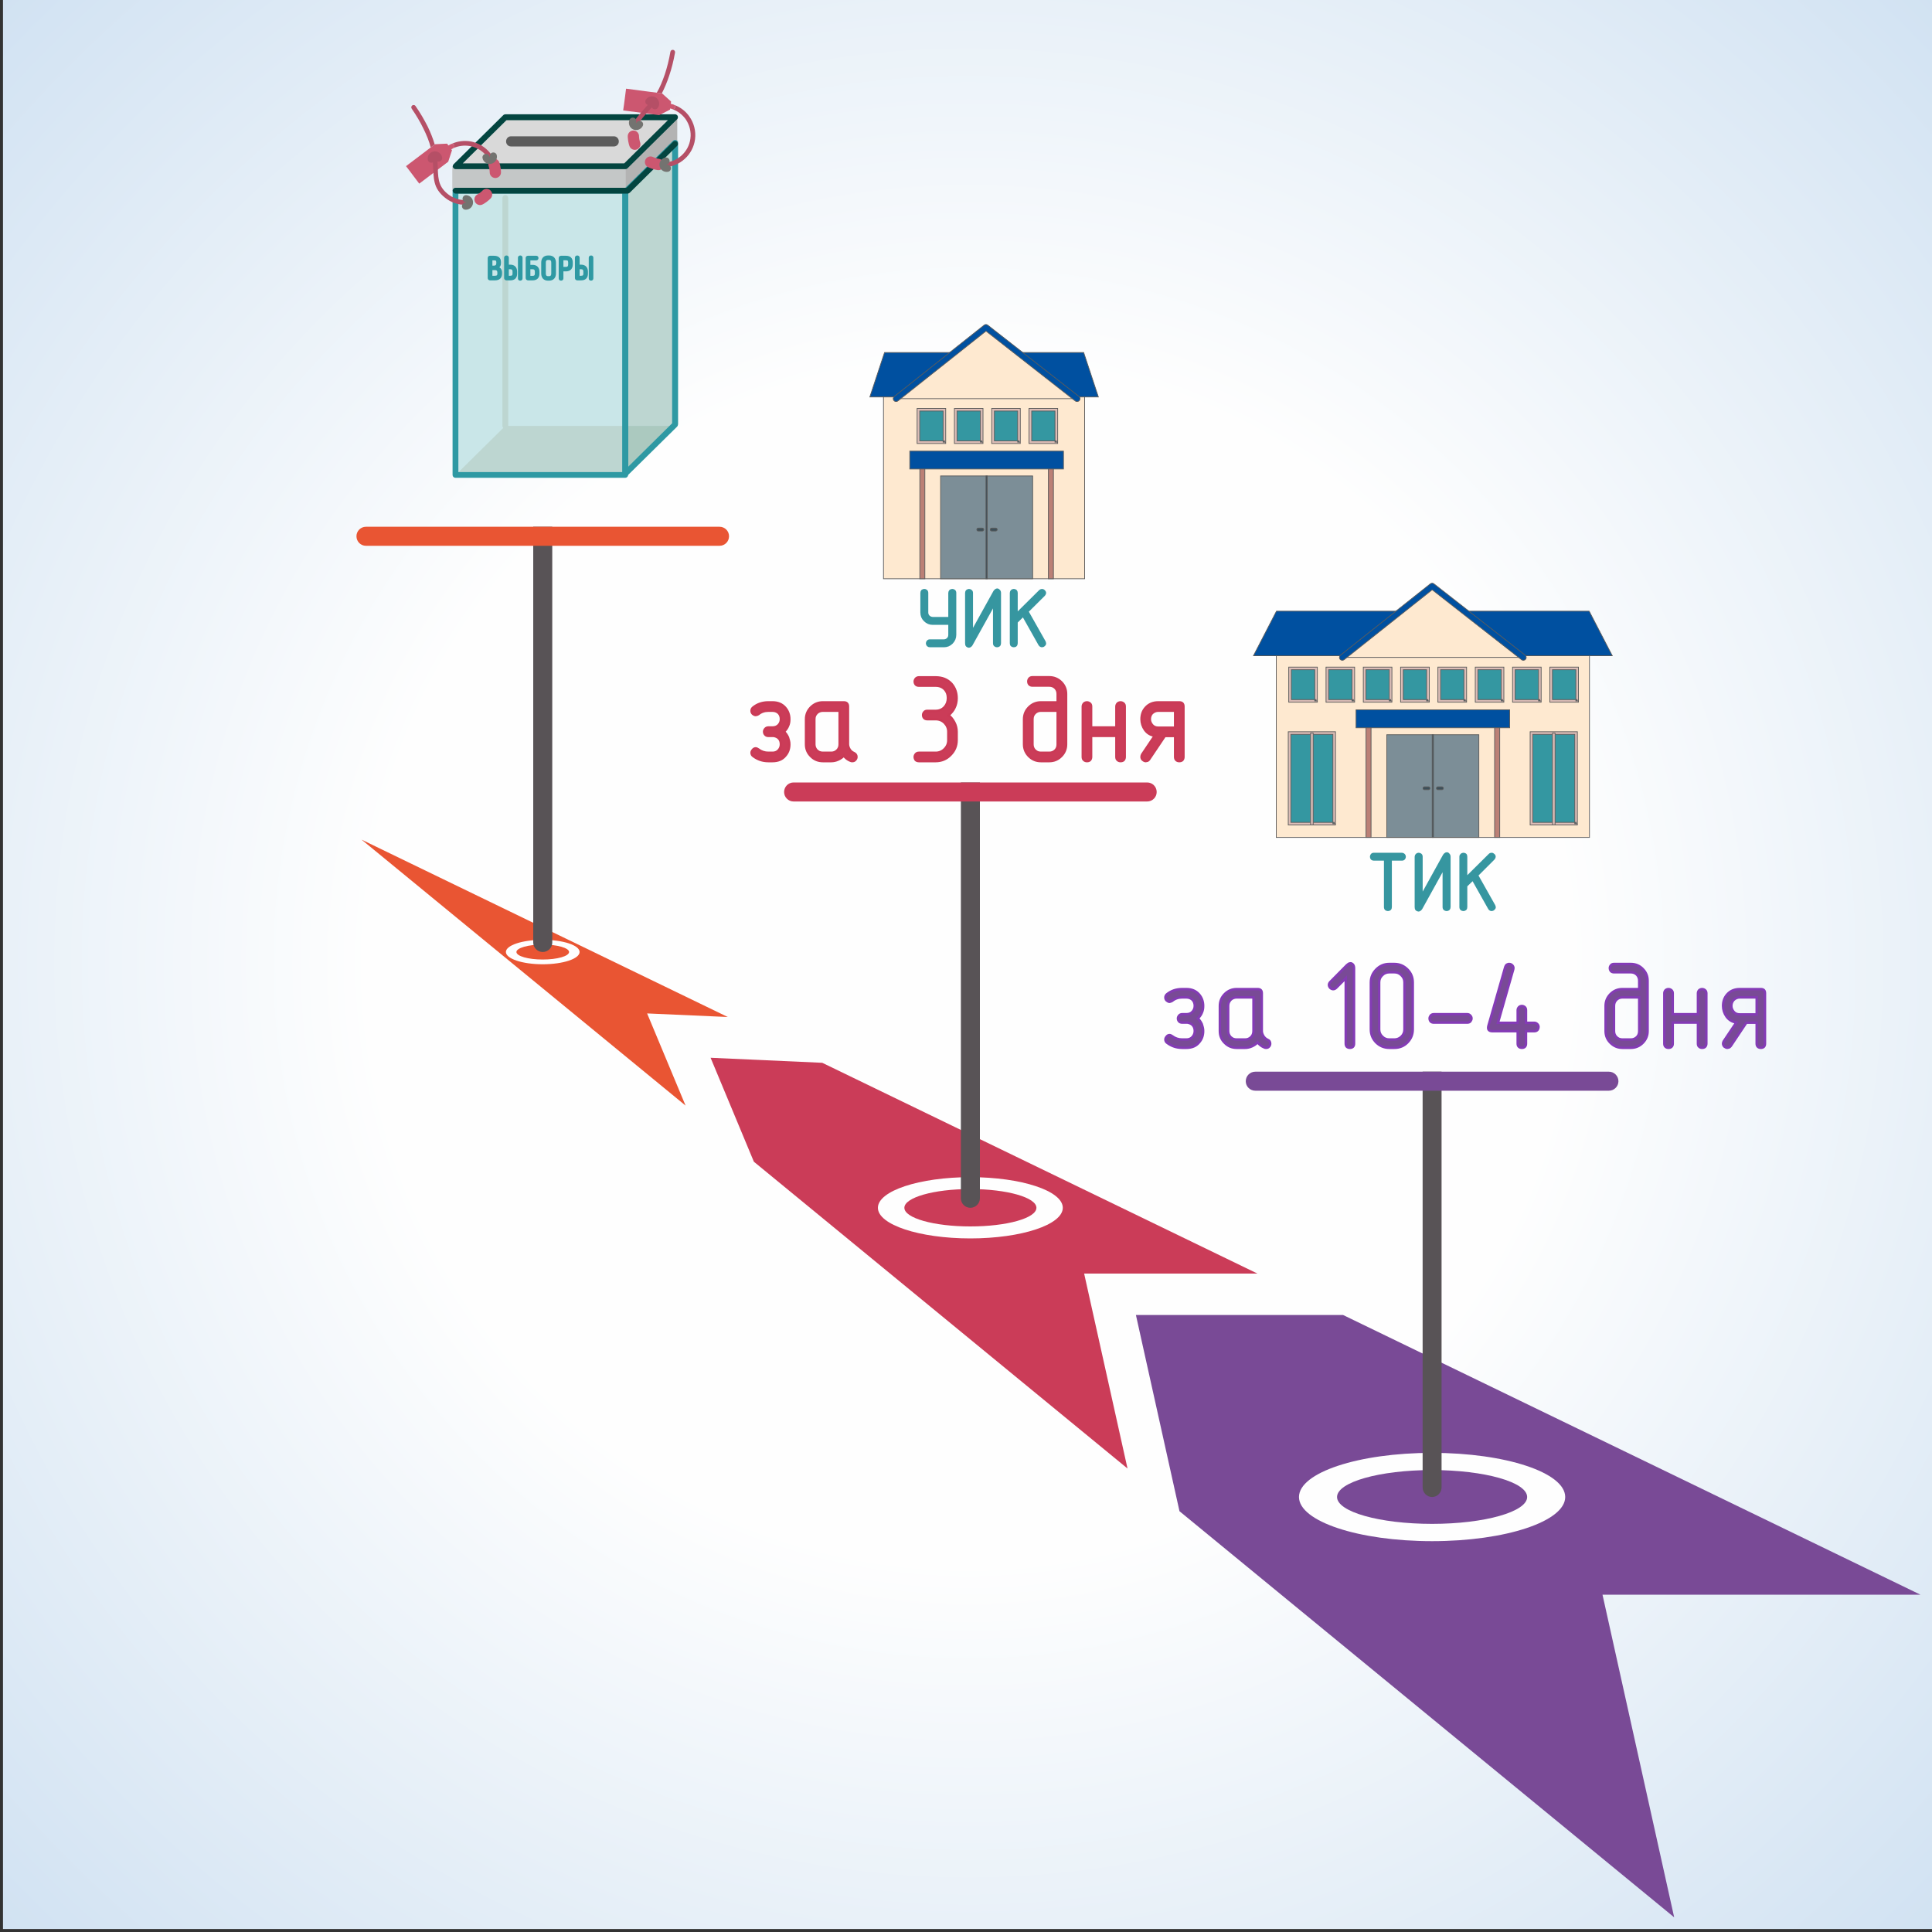 <?xml version="1.0" encoding="UTF-8"?>
<!DOCTYPE svg PUBLIC "-//W3C//DTD SVG 1.0//EN" "http://www.w3.org/TR/2001/REC-SVG-20010904/DTD/svg10.dtd">
<!-- Creator: CorelDRAW X7 -->
<svg xmlns="http://www.w3.org/2000/svg" xml:space="preserve" width="200mm" height="200mm" version="1.0" style="shape-rendering:geometricPrecision; text-rendering:geometricPrecision; image-rendering:optimizeQuality; fill-rule:evenodd; clip-rule:evenodd"
viewBox="0 0 20000 20000"
 xmlns:xlink="http://www.w3.org/1999/xlink">
 <rect x="0" y="0" width="20000" height="20000" fill="#333333" stroke="none"/>
 <defs>
  <style type="text/css">
   <![CDATA[
    .str1 {stroke:#3696A0;stroke-width:25}
    .str7 {stroke:#843BB6;stroke-width:25}
    .str6 {stroke:#CA3A56;stroke-width:25}
    .str0 {stroke:#5B5B5B;stroke-width:7.62}
    .str5 {stroke:#2E99A3;stroke-width:16.61;stroke-linecap:round;stroke-linejoin:round}
    .str4 {stroke:#737370;stroke-width:73.41;stroke-linecap:round;stroke-linejoin:round}
    .str2 {stroke:#B54F66;stroke-width:73.41;stroke-linecap:round;stroke-linejoin:round}
    .str3 {stroke:#CC5770;stroke-width:116.77;stroke-linecap:round;stroke-linejoin:round;stroke-dasharray:84.66 253.98}
    .fil22 {fill:none}
    .fil24 {fill:none;fill-rule:nonzero}
    .fil27 {fill:#FEFEFE}
    .fil26 {fill:#E95533}
    .fil25 {fill:#CB3C58}
    .fil1 {fill:#794A96}
    .fil28 {fill:#585356}
    .fil3 {fill:#0050A0}
    .fil4 {fill:#3497A1}
    .fil10 {fill:#3696A0}
    .fil9 {fill:#3C4F59}
    .fil8 {fill:#7C8E97}
    .fil17 {fill:#ABC9BF}
    .fil13 {fill:#B3B3B3}
    .fil7 {fill:#BB8076}
    .fil11 {fill:#BDD6D1}
    .fil12 {fill:#C4C7C7}
    .fil16 {fill:#C9E6E8}
    .fil21 {fill:#CC5770}
    .fil6 {fill:#D4EFFF}
    .fil14 {fill:#D9D9D9}
    .fil5 {fill:#DBBCB6}
    .fil2 {fill:#FEE9D0}
    .fil15 {fill:#034540;fill-rule:nonzero}
    .fil20 {fill:#2E99A3;fill-rule:nonzero}
    .fil18 {fill:#5C5C5C;fill-rule:nonzero}
    .fil23 {fill:#B54F66;fill-rule:nonzero}
    .fil19 {fill:#BDD6D1;fill-rule:nonzero}
    .fil0 {fill:url(#id0)}
   ]]>
  </style>
  <radialGradient id="id0" gradientUnits="userSpaceOnUse" gradientTransform="matrix(1.414 -0 -0 1.414 -4155 -4129)" cx="10030.6" cy="9969.4" r="10000" fx="10030.6" fy="9969.4">
   <stop offset="0" style="stop-opacity:1; stop-color:#FEFEFE"/>
   <stop offset="0.439" style="stop-opacity:1; stop-color:#FEFEFE"/>
   <stop offset="1" style="stop-opacity:1; stop-color:#D1E2F2"/>
  </radialGradient>
 </defs>
 <g id="Layer_x0020_1">
  <path class="fil0" d="M31 -31l20000 0 0 20000 -20000 0 0 -20000z"/>
  <path class="fil1" d="M16589 16508l3291 0 -5976 -2895 -2145 0 451 2031 5121 4204 -742 -3340z"/>
  <g id="_1005933038032">
   <path class="fil2 str0" d="M16454 8669l-3242 0 0 -1901 3242 0 0 1901z"/>
   <path class="fil3 str0" d="M16690 6788l-3714 0 238 -461 3237 0 239 461z"/>
   <path class="fil2 str0" d="M13896 6805l930 -738 944 738 -1874 0z"/>
   <path class="fil3 str0" d="M13914 6829l912 -724 925 724c13,10 32,8 42,-5 10,-13 8,-32 -5,-42l-944 -738c-11,-9 -26,-8 -37,0l-930 738c-13,10 -15,29 -5,42 11,13 29,15 42,5z"/>
   <path class="fil4 str0" d="M13812 8527l-462 0 0 -938 462 0 0 938z"/>
   <path class="fil5 str0" d="M13812 8527l0 -14 -449 0 0 -911 435 0 0 925 14 0 0 -14 0 14 13 0 0 -952 -489 0 0 965 489 0 0 -13 -13 0z"/>
   <path class="fil6 str0" d="M13581 7589l0 950 0 -950z"/>
   <path class="fil5 str0" d="M13567 7589l0 950 27 0 0 -950 -27 0z"/>
   <path class="fil4 str0" d="M16316 8527l-462 0 0 -938 462 0 0 938z"/>
   <path class="fil5 str0" d="M16316 8527l0 -14 -449 0 0 -911 435 0 0 925 14 0 0 -14 0 14 13 0 0 -952 -489 0 0 965 489 0 0 -13 -13 0z"/>
   <path class="fil6 str0" d="M16085 7589l0 950 0 -950z"/>
   <path class="fil5 str0" d="M16071 7589l0 950 27 0 0 -950 -27 0z"/>
   <path class="fil7 str0" d="M14193 8669l-52 0 0 -1156 52 0 0 1156z"/>
   <path class="fil7 str0" d="M15525 8669l-53 0 0 -1156 53 0 0 1156z"/>
   <path class="fil3 str0" d="M15628 7534l-1590 0 0 -186 1590 0 0 186z"/>
   <path class="fil8 str0" d="M15309 8669l-953 0 0 -1063 953 0 0 1063z"/>
   <path class="fil9 str0" d="M14839 8669l-13 0 0 -1063 13 0 0 1063z"/>
   <path class="fil9 str0" d="M14788 8175l-42 0c-9,0 -15,-7 -15,-15 0,-8 6,-15 15,-15l42 0c8,0 15,7 15,15 0,8 -7,15 -15,15z"/>
   <path class="fil9 str0" d="M14927 8175l-42 0c-8,0 -15,-7 -15,-15 0,-8 7,-15 15,-15l42 0c8,0 15,7 15,15 0,8 -7,15 -15,15z"/>
   <path class="fil4 str0" d="M13624 7256l-269 0 0 -337 269 0 0 337z"/>
   <path class="fil5 str0" d="M13624 7256l0 -14 -256 0 0 -309 242 0 0 323 14 0 0 -14 0 14 13 0 0 -350 -296 0 0 363 296 0 0 -13 -13 0z"/>
   <path class="fil4 str0" d="M14010 7256l-269 0 0 -337 269 0 0 337z"/>
   <path class="fil5 str0" d="M14010 7256l0 -14 -256 0 0 -309 242 0 0 323 14 0 0 -14 0 14 13 0 0 -350 -296 0 0 363 296 0 0 -13 -13 0z"/>
   <path class="fil4 str0" d="M14396 7256l-269 0 0 -337 269 0 0 337z"/>
   <path class="fil5 str0" d="M14396 7256l0 -14 -256 0 0 -309 242 0 0 323 14 0 0 -14 0 14 13 0 0 -350 -296 0 0 363 296 0 0 -13 -13 0z"/>
   <path class="fil4 str0" d="M14782 7256l-269 0 0 -337 269 0 0 337z"/>
   <path class="fil5 str0" d="M14782 7256l0 -14 -255 0 0 -309 241 0 0 323 14 0 0 -14 0 14 14 0 0 -350 -297 0 0 363 297 0 0 -13 -14 0z"/>
   <path class="fil4 str0" d="M15168 7256l-269 0 0 -337 269 0 0 337z"/>
   <path class="fil5 str0" d="M15168 7256l0 -14 -255 0 0 -309 241 0 0 323 14 0 0 -14 0 14 14 0 0 -350 -297 0 0 363 297 0 0 -13 -14 0z"/>
   <path class="fil4 str0" d="M15554 7256l-269 0 0 -337 269 0 0 337z"/>
   <path class="fil5 str0" d="M15554 7256l0 -14 -255 0 0 -309 242 0 0 323 13 0 0 -14 0 14 14 0 0 -350 -296 0 0 363 296 0 0 -13 -14 0z"/>
   <path class="fil4 str0" d="M15940 7256l-269 0 0 -337 269 0 0 337z"/>
   <path class="fil5 str0" d="M15940 7256l0 -14 -255 0 0 -309 242 0 0 323 13 0 0 -14 0 14 14 0 0 -350 -296 0 0 363 296 0 0 -13 -14 0z"/>
   <path class="fil4 str0" d="M16326 7256l-269 0 0 -337 269 0 0 337z"/>
   <path class="fil5 str0" d="M16326 7256l0 -14 -255 0 0 -309 242 0 0 323 13 0 0 -14 0 14 14 0 0 -350 -296 0 0 363 296 0 0 -13 -14 0z"/>
   <path class="fil10 str1" d="M14339 8897l-116 0c-9,0 -16,-2 -22,-7 -5,-7 -7,-14 -7,-21 0,-7 2,-13 7,-20 5,-6 12,-9 22,-9l289 0c8,0 15,3 21,9 5,5 8,12 8,20 0,6 -2,13 -7,19 -5,6 -12,9 -22,9l-116 0 0 493c0,9 -2,16 -8,22 -5,4 -12,7 -20,7 -8,0 -15,-3 -21,-7 -5,-5 -8,-12 -8,-22l0 -493zm665 493c0,9 -3,16 -8,22 -5,4 -12,7 -21,7 -7,0 -14,-3 -20,-7 -6,-5 -9,-12 -9,-22l0 -409 -234 423c-4,6 -8,10 -13,14l-7 4c-1,0 -4,1 -9,2 -5,0 -11,-3 -19,-9 -5,-6 -7,-14 -7,-25l0 -521c0,-8 3,-15 9,-21 5,-5 12,-8 20,-8 7,0 14,3 20,7 6,5 9,12 9,22l0 409 234 -423c3,-5 7,-9 13,-14 5,-4 10,-6 16,-6 6,0 12,3 17,10 6,6 9,14 9,24l0 521zm173 -300l244 -242c6,-6 13,-8 20,-8 8,0 14,3 20,9 7,6 10,12 10,21 0,4 -3,11 -9,19l-172 172 177 314 5 16c0,7 -4,14 -10,19 -6,6 -13,9 -21,9 -9,0 -18,-5 -24,-15l-170 -302 -70 68 0 220c0,9 -2,16 -8,22 -5,4 -12,7 -20,7 -8,0 -15,-3 -20,-7 -6,-5 -9,-12 -9,-22l0 -522c0,-8 3,-14 9,-20 6,-5 12,-8 20,-8 7,0 14,2 20,6 6,5 8,13 8,22l0 222z"/>
  </g>
  <g id="_1005933031760">
   <path class="fil2 str0" d="M11228 5991l-2082 0 0 -1901 2082 0 0 1901z"/>
   <path class="fil3 str0" d="M11370 4109l-2365 0 152 -460 2061 0 152 460z"/>
   <path class="fil2 str0" d="M9277 4127l930 -738 944 738 -1874 0z"/>
   <path class="fil3 str0" d="M9295 4150l912 -723 925 724c13,10 32,7 42,-6 10,-13 8,-31 -5,-41l-944 -738c-11,-9 -26,-9 -37,0l-930 738c-13,10 -15,29 -5,42 10,12 29,15 42,4z"/>
   <path class="fil7 str0" d="M9574 5991l-52 0 0 -1156 52 0 0 1156z"/>
   <path class="fil7 str0" d="M10905 5991l-52 0 0 -1156 52 0 0 1156z"/>
   <path class="fil3 str0" d="M11009 4855l-1591 0 0 -185 1591 0 0 185z"/>
   <path class="fil8 str0" d="M10690 5991l-953 0 0 -1064 953 0 0 1064z"/>
   <path class="fil9 str0" d="M10220 5991l-13 0 0 -1064 13 0 0 1064z"/>
   <path class="fil9 str0" d="M10169 5497l-43 0c-8,0 -14,-7 -14,-15 0,-8 6,-15 14,-15l43 0c8,0 15,7 15,15 0,8 -7,15 -15,15z"/>
   <path class="fil9 str0" d="M10308 5497l-42 0c-9,0 -15,-7 -15,-15 0,-8 6,-15 15,-15l42 0c8,0 15,7 15,15 0,8 -7,15 -15,15z"/>
   <path class="fil4 str0" d="M9777 4577l-269 0 0 -336 269 0 0 336z"/>
   <path class="fil5 str0" d="M9777 4577l0 -13 -256 0 0 -309 242 0 0 322 14 0 0 -13 0 13 13 0 0 -349 -296 0 0 363 296 0 0 -14 -13 0z"/>
   <path class="fil4 str0" d="M10163 4577l-269 0 0 -336 269 0 0 336z"/>
   <path class="fil5 str0" d="M10163 4577l0 -13 -256 0 0 -309 242 0 0 322 14 0 0 -13 0 13 13 0 0 -349 -296 0 0 363 296 0 0 -14 -13 0z"/>
   <path class="fil4 str0" d="M10549 4577l-269 0 0 -336 269 0 0 336z"/>
   <path class="fil5 str0" d="M10549 4577l0 -13 -255 0 0 -309 241 0 0 322 14 0 0 -13 0 13 13 0 0 -349 -296 0 0 363 296 0 0 -14 -13 0z"/>
   <path class="fil4 str0" d="M10935 4577l-269 0 0 -336 269 0 0 336z"/>
   <path class="fil5 str0" d="M10935 4577l0 -13 -255 0 0 -309 241 0 0 322 14 0 0 -13 0 13 14 0 0 -349 -297 0 0 363 297 0 0 -14 -14 0z"/>
   <path class="fil10 str1" d="M9829 6456l-174 0c-31,0 -58,-11 -81,-34 -23,-22 -34,-49 -34,-82l0 -202c0,-8 2,-15 8,-22 6,-4 13,-7 20,-7 8,0 14,2 20,7 6,5 9,12 9,22l0 203c0,16 6,30 17,41 6,5 12,9 18,12 9,3 16,5 23,5l174 0 0 -261c0,-8 3,-15 9,-22 6,-4 12,-7 20,-7 7,0 14,2 20,7 6,5 9,12 9,22l0 434c0,32 -12,59 -34,82 -23,23 -50,34 -82,34l-145 0c-8,0 -16,-3 -21,-8 -5,-6 -8,-13 -8,-21 0,-7 3,-13 8,-19 5,-6 12,-9 21,-9l145 0c16,0 30,-6 41,-17 11,-10 17,-24 17,-42l0 -116zm521 203c0,9 -3,17 -8,22 -6,5 -13,7 -21,7 -8,0 -14,-2 -20,-7 -6,-5 -9,-12 -9,-22l0 -409 -235 423c-3,6 -7,11 -13,14l-6 4c-2,1 -5,1 -9,2 -5,0 -12,-3 -19,-9 -5,-5 -7,-14 -7,-25l0 -521c0,-7 2,-15 8,-21 6,-5 13,-8 20,-8 8,0 14,3 20,8 6,4 9,12 9,21l0 410 235 -424c3,-4 7,-9 13,-14 5,-4 10,-6 15,-6 7,0 12,4 18,10 6,6 9,14 9,24l0 521zm173 -300l244 -242c6,-5 13,-8 20,-8 7,0 14,3 20,9 6,6 10,13 10,21 0,5 -3,11 -9,19l-173 172 178 315 4 15c0,8 -3,14 -9,19 -6,6 -13,9 -21,9 -10,0 -18,-5 -25,-15l-170 -302 -69 68 0 220c0,9 -3,17 -8,22 -5,5 -12,7 -21,7 -7,0 -14,-2 -20,-7 -6,-5 -8,-12 -8,-22l0 -522c0,-7 3,-14 8,-20 6,-5 13,-8 20,-8 8,0 14,2 21,7 5,5 8,12 8,21l0 222z"/>
  </g>
  <g id="_1005933026000">
   <path class="fil11" d="M7018 4394l0 -2942 -514 507 0 2943 514 -508z"/>
   <path class="fil12" d="M4682 1974l0 -253 1792 0 0 253 -1792 0z"/>
   <path class="fil13" d="M7011 1468l0 -277 -537 530 0 277 537 -530z"/>
   <g>
    <path class="fil14" d="M5231 1214l1757 0 -514 507 -1757 0 514 -507z"/>
    <path id="1" class="fil15" d="M6988 1244l-1757 0 0 -61 1757 0 21 52 -21 9zm0 -61c17,0 30,14 30,31 0,16 -13,30 -30,30l0 -61zm-535 517l514 -508 42 43 -514 508 -21 8 -21 -51zm42 43c-12,11 -31,11 -42,-1 -12,-12 -11,-31 0,-42l42 43zm-1778 -52l1757 0 0 60 -1757 0 -21 -51 21 -9zm0 60c-16,0 -30,-13 -30,-30 0,-17 14,-30 30,-30l0 60zm535 -516l-514 508 -42 -43 514 -508 21 -9 21 52zm-42 -43c12,-12 31,-11 42,0 12,12 12,31 0,43l-42 -43z"/>
   </g>
   <path class="fil16" d="M4717 4917l0 -2943 1757 0 0 2943 -1757 0z"/>
   <path class="fil11" d="M5231 4409l1757 0 -514 508 -1757 0 514 -508z"/>
   <path class="fil17" d="M6474 4409l0 508 514 -508 -514 0z"/>
   <g>
    <path class="fil18" d="M5289 1516c-28,0 -50,-23 -50,-52 0,-29 22,-53 50,-53l0 105zm1067 0l-1067 0 0 -105 1067 0 0 105zm0 -105c27,0 50,24 50,53 0,29 -23,52 -50,52l0 -105z"/>
   </g>
   <g>
    <path class="fil19" d="M5261 4409c0,16 -13,30 -30,30 -17,0 -30,-14 -30,-30l60 0zm0 -2360l0 2360 -60 0 0 -2360 60 0zm-60 0c0,-16 13,-30 30,-30 17,0 30,14 30,30l-60 0z"/>
   </g>
   <g>
    <path class="fil20" d="M7019 1478l0 2916 -61 0 0 -2916 9 -21 52 21zm-61 0c0,-17 14,-30 30,-30 17,0 31,13 31,30l-61 0zm-505 486l514 -507 43 42 -514 508 -52 -22 9 -21zm43 43c-12,11 -31,11 -43,0 -12,-12 -12,-31 0,-43l43 43zm-52 2895l0 -2917 60 0 0 2917 -8 21 -52 -21zm60 0c0,17 -13,30 -30,30 -16,0 -30,-13 -30,-30l60 0zm506 -486l-514 507 -43 -42 514 -508 52 21 -9 22zm-43 -43c12,-11 31,-11 43,0 11,12 11,31 0,43l-43 -43z"/>
   </g>
   <g>
    <path class="fil20" d="M4745 1974l0 2943 -60 0 0 -2943 30 -29 30 29zm-60 0c0,-16 13,-29 30,-29 17,0 30,13 30,29l-60 0zm1787 29l-1757 0 0 -58 1757 0 30 29 -30 29zm0 -58c17,0 30,13 30,29 0,16 -13,29 -30,29l0 -58zm-30 2972l0 -2943 60 0 0 2943 -30 29 -30 -29zm60 0c0,16 -13,29 -30,29 -16,0 -30,-13 -30,-29l60 0zm-1787 -30l1757 0 0 59 -1757 0 -30 -29 30 -30zm0 59c-17,0 -30,-13 -30,-29 0,-17 13,-30 30,-30l0 59z"/>
   </g>
   <g>
    <path class="fil15" d="M6967 1468c12,-12 31,-12 43,0 11,12 11,31 -1,43l-42 -43zm-491 484l491 -484 42 43 -491 485 -21 8 -21 -52zm42 44c-12,11 -31,11 -43,-1 -11,-12 -11,-31 1,-43l42 44zm-1801 -52l1780 0 0 60 -1780 0 0 -60zm0 60c-16,0 -30,-13 -30,-30 0,-17 14,-30 30,-30l0 60z"/>
   </g>
   <path class="fil21" d="M6947 1051l-3 24c10,2 20,4 30,8 12,4 19,17 15,30 -4,13 -18,20 -30,16 -8,-2 -14,-5 -22,-6l-1 12 -112 57 -373 -49 10 -70 11 -85 9 -70 373 49 93 84z"/>
   <path class="fil22 str2" d="M6780 1095c13,-17 8,-41 -9,-54 -18,-12 -42,-8 -54,10"/>
   <path class="fil22 str3" d="M6815 1703c-164,-27 -278,-179 -256,-345"/>
   <path class="fil23" d="M6980 1086c65,24 119,66 157,121 46,66 69,148 58,235l0 0c-11,81 -50,152 -107,203 -57,52 -132,84 -212,86 -14,0 -25,-10 -25,-23 -1,-14 10,-25 23,-25 69,-2 133,-30 182,-74 48,-44 82,-104 91,-174l0 0 0 0c10,-73 -10,-144 -49,-201 -34,-47 -81,-84 -138,-104l-1 -1c12,4 26,-3 30,-16 4,-10 0,-21 -9,-27zm-410 164c23,-37 60,-79 124,-151 13,-14 27,-30 38,-43 9,-10 24,-11 34,-2 10,8 11,24 3,34 -16,18 -28,31 -39,43 -65,73 -101,114 -121,149 -12,19 -30,21 -40,14 -10,-6 -15,-19 1,-44zm229 -290c32,-55 59,-120 83,-190 24,-73 44,-152 58,-234 3,-14 15,-22 28,-20 13,2 22,15 20,28 -15,84 -35,165 -61,241 -22,66 -48,128 -76,182l-52 -7z"/>
   <path class="fil24 str4" d="M6551 1254c-9,20 -1,43 18,52 20,9 43,0 52,-19"/>
   <path class="fil24 str4" d="M6895 1667c-21,4 -35,24 -31,45 4,21 24,34 45,30"/>
   <path class="fil21" d="M4628 1487l14 19c9,-5 18,-10 27,-15 12,-6 27,-1 33,10 6,12 1,28 -11,34 -6,3 -13,6 -19,10l7 10 -39 119 -300 227 -43 -57 -51 -68 -43 -56 300 -227 125 -6z"/>
   <path class="fil22 str2" d="M4541 1636c-4,-21 -24,-36 -45,-32 -21,3 -35,23 -31,44"/>
   <path class="fil22 str3" d="M5114 1701c50,158 -34,329 -192,385"/>
   <path class="fil23" d="M4676 1489c63,-29 132,-36 197,-25 79,15 153,58 206,127l0 0c6,9 12,17 18,26 9,15 0,30 -18,30l-27 0c-5,-9 -5,-18 -11,-27l0 0 0 0c-45,-59 -109,-96 -177,-108 -57,-10 -117,-3 -171,22l-2 1c12,-6 17,-22 11,-34 -5,-9 -16,-14 -26,-12zm-70 557c60,49 137,76 218,74 13,-1 24,-12 23,-25 0,-14 -11,-24 -25,-24 -69,2 -134,-21 -186,-62 -111,-89 -99,-182 -106,-313 -1,-16 -2,-33 -3,-58 -1,-13 -12,-23 -25,-22 -14,1 -24,12 -23,25 1,17 2,38 3,58 8,149 -1,247 124,347zm-147 -520c-16,-61 -42,-127 -75,-193 -33,-69 -75,-140 -122,-208 -8,-11 -5,-26 6,-34 11,-7 26,-5 33,6 49,70 91,143 127,214 30,63 55,125 72,184l-41 31z"/>
   <path class="fil24 str4" d="M5031 1629c4,21 24,35 45,31 21,-4 35,-24 31,-45"/>
   <path class="fil24 str4" d="M4819 2134c21,2 40,-14 41,-36 2,-21 -14,-39 -35,-41"/>
   <path class="fil20 str5" d="M5189 2822c0,-27 -12,-45 -36,-53 17,-10 25,-23 25,-44l0 -12c0,-38 -22,-57 -65,-57l-40 0c-11,0 -16,7 -16,16l0 206c0,8 5,16 16,16l51 0c44,0 65,-23 65,-61l0 -11zm-100 -34l35 0c24,0 33,13 33,34l0 11c0,20 -9,30 -33,30l-35 0 0 -75zm0 -30l0 -71 24 0c23,0 33,6 33,26l0 12c0,20 -10,33 -33,33l-24 0zm193 -10l-23 0 0 -80c0,-8 -5,-15 -16,-15 -11,0 -16,7 -16,15l0 210c0,8 5,16 16,16l39 0c44,0 63,-23 63,-61l0 -21c0,-37 -19,-64 -63,-64zm-23 31l23 0c24,0 32,13 32,33l0 21c0,20 -8,30 -32,30l-23 0 0 -84zm142 103l0 -214c0,-8 -4,-15 -15,-15 -11,0 -16,7 -16,15l0 214c0,8 4,15 15,15 11,0 16,-7 16,-15zm112 -132l-31 0 0 -63 69 0c8,0 15,-5 15,-16 0,-10 -7,-15 -15,-15l-85 0c-11,0 -16,6 -16,15l0 207c0,8 6,16 16,16l47 0c43,0 63,-23 63,-61l0 -20c0,-37 -20,-63 -63,-63zm32 83c0,20 -9,31 -32,31l-31 0 0 -85 31 0c23,0 32,13 32,33l0 21zm97 -114c0,-21 8,-36 31,-36l11 0c23,0 31,15 31,36l0 112c0,21 -8,36 -31,36l-11 0c-23,0 -31,-15 -31,-36l0 -112zm105 0c0,-38 -20,-66 -63,-66l-11 0c-43,0 -62,28 -62,66l0 112c0,37 19,66 62,66l11 0c43,0 63,-29 63,-66l0 -112zm77 52l0 -85 34 0c24,0 32,10 32,31l0 20c0,21 -8,34 -32,34l-34 0zm34 30c44,0 63,-26 63,-64l0 -20c0,-38 -19,-61 -63,-61l-50 0c-11,0 -16,7 -16,16l0 210c0,8 5,15 16,15 11,0 16,-7 16,-15l0 -81 34 0zm157 -53l-23 0 0 -80c0,-8 -5,-15 -16,-15 -11,0 -16,7 -16,15l0 210c0,8 5,16 16,16l39 0c44,0 63,-23 63,-61l0 -21c0,-37 -19,-64 -63,-64zm-23 31l23 0c24,0 32,13 32,33l0 21c0,20 -8,30 -32,30l-23 0 0 -84zm142 103l0 -214c0,-8 -4,-15 -15,-15 -11,0 -16,7 -16,15l0 214c0,8 4,15 15,15 11,0 16,-7 16,-15z"/>
  </g>
  <path class="fil25" d="M11223 13184l1794 0 -4505 -2182 -1156 -52 448 1076 3868 3176 -449 -2018z"/>
  <path class="fil26" d="M6699 10491l835 37 -3791 -1836 3354 2753 -398 -954z"/>
  <path class="fil27" d="M16203 15497c0,252 -617,457 -1378,457 -761,0 -1378,-205 -1378,-457 0,-253 617,-457 1378,-457 761,0 1378,204 1378,457z"/>
  <path class="fil1" d="M15809 15497c0,153 -441,278 -984,278 -544,0 -984,-125 -984,-278 0,-154 440,-279 984,-279 543,0 984,125 984,279z"/>
  <path class="fil28" d="M14727 11094l196 0 0 4304c0,54 -44,99 -98,99l0 0c-54,0 -98,-45 -98,-99l0 -4304z"/>
  <path class="fil1" d="M16655 11291l-3660 0c-55,0 -99,-44 -99,-98l0 0c0,-55 44,-99 99,-99l3660 0c54,0 99,44 99,99l0 0c0,54 -45,98 -99,98z"/>
  <path class="fil27" d="M11002 12503c0,175 -428,317 -957,317 -528,0 -957,-142 -957,-317 0,-175 429,-317 957,-317 529,0 957,142 957,317z"/>
  <path class="fil25" d="M10729 12503c0,107 -306,193 -684,193 -377,0 -683,-86 -683,-193 0,-107 306,-194 683,-194 378,0 684,87 684,194z"/>
  <path class="fil28" d="M9947 8100l197 0 0 4305c0,54 -45,98 -99,98l0 0c-54,0 -98,-44 -98,-98l0 -4305z"/>
  <path class="fil25" d="M11875 8297l-3660 0c-54,0 -98,-44 -98,-98l0 0c0,-55 44,-99 98,-99l3660 0c55,0 99,44 99,99l0 0c0,54 -44,98 -99,98z"/>
  <path class="fil27" d="M6000 9855c0,70 -171,127 -382,127 -210,0 -381,-57 -381,-127 0,-70 171,-126 381,-126 211,0 382,56 382,126z"/>
  <path class="fil26" d="M5891 9855c0,43 -122,78 -273,78 -150,0 -272,-35 -272,-78 0,-42 122,-77 272,-77 151,0 273,35 273,77z"/>
  <path class="fil28" d="M5520 5453l197 0 0 4304c0,54 -44,98 -99,98l0 0c-54,0 -98,-44 -98,-98l0 -4304z"/>
  <path class="fil26" d="M7449 5650l-3661 0c-54,0 -98,-44 -98,-99l0 0c0,-54 44,-98 98,-98l3661 0c54,0 98,44 98,98l0 0c0,55 -44,99 -98,99z"/>
  <path class="fil25 str6" d="M8009 7618l-55 0c-13,0 -24,-4 -32,-13 -8,-8 -12,-19 -12,-31 0,-10 4,-20 12,-29 8,-9 18,-14 32,-14l43 0c27,0 48,-9 64,-26 16,-18 23,-38 23,-61 0,-24 -7,-44 -21,-60 -7,-8 -16,-14 -27,-19 -11,-5 -24,-8 -39,-8l-43 0c-40,0 -75,12 -104,36 -8,5 -17,8 -27,9 -9,0 -19,-4 -30,-13 -9,-9 -13,-19 -13,-31 0,-14 6,-26 18,-35 44,-35 96,-52 156,-52l43 0c55,0 98,18 130,54 29,33 44,73 44,120 0,13 -1,26 -3,37 -2,11 -6,23 -11,34 -8,20 -22,40 -41,59 17,15 30,35 41,59l10 35c3,11 4,23 4,37 0,48 -15,87 -44,119 -30,36 -74,54 -130,54l-43 0c-58,0 -110,-17 -156,-52 -12,-8 -18,-20 -18,-35 0,-9 4,-19 13,-29 8,-11 19,-16 30,-16 8,0 17,4 27,11 30,23 65,35 104,35l43 0c27,0 48,-9 64,-27 15,-17 23,-38 23,-61 0,-23 -6,-42 -18,-57 -13,-16 -32,-26 -57,-30zm683 88l0 -349 -174 0c-25,0 -46,9 -63,25 -8,9 -14,18 -19,28 -4,11 -6,22 -6,35l0 261c0,24 9,45 25,62 9,8 18,14 28,19 13,4 24,6 35,6l87 0c24,0 44,-8 61,-24 17,-17 26,-37 26,-63zm43 116c-14,16 -34,30 -58,41 -24,11 -48,16 -72,16l-87 0c-47,0 -88,-16 -122,-50 -35,-34 -52,-75 -52,-124l0 -260c0,-48 17,-89 51,-123 34,-34 75,-51 123,-51l217 0c29,0 43,14 43,43l0 390c0,18 6,36 17,54 10,16 24,29 43,37 18,8 28,21 28,40 0,13 -5,23 -13,31 -7,9 -18,13 -31,13 -6,0 -12,-1 -18,-4 -28,-11 -51,-29 -69,-53zm951 -724l-174 0c-13,0 -24,-4 -32,-12 -7,-9 -11,-19 -11,-31 0,-10 4,-20 11,-29 8,-9 19,-14 32,-14l174 0c68,0 122,22 163,66 36,42 54,91 54,150 0,35 -7,67 -21,96 -13,30 -35,56 -63,80 24,19 44,43 60,74 16,30 24,63 24,97l0 87c0,59 -21,110 -64,153 -42,43 -94,64 -153,64l-174 0c-13,0 -24,-4 -32,-11 -7,-10 -11,-20 -11,-32 0,-10 3,-19 11,-29 7,-9 18,-14 32,-14l174 0c36,0 67,-13 92,-38 26,-26 39,-56 39,-93l0 -87c0,-35 -13,-66 -38,-92 -25,-25 -56,-38 -93,-38l-87 0c-13,0 -24,-4 -32,-12 -8,-9 -11,-20 -11,-31 0,-10 3,-20 11,-29 7,-10 18,-14 32,-14l87 0c39,0 70,-14 95,-42 21,-25 32,-55 32,-91 0,-36 -10,-65 -31,-88 -23,-26 -55,-40 -96,-40zm1263 259l-174 0c-25,0 -46,9 -62,25 -9,9 -15,18 -19,28 -4,11 -6,22 -6,35l0 261c0,24 8,45 25,62 8,8 18,14 27,19 13,4 24,6 35,6l87 0c24,0 45,-8 62,-24 17,-17 25,-37 25,-63l0 -349zm0 -86l0 -87c0,-25 -8,-45 -24,-62 -17,-17 -38,-25 -63,-25l-174 0c-13,0 -24,-4 -32,-12 -8,-9 -11,-20 -11,-31 0,-10 3,-20 10,-29 8,-10 19,-14 33,-14l174 0c48,0 89,17 123,50 34,34 51,75 51,123l0 521c0,48 -17,89 -51,123 -34,34 -75,51 -123,51l-87 0c-47,0 -87,-16 -122,-50 -34,-34 -52,-75 -52,-124l0 -260c0,-48 17,-89 51,-123 34,-34 75,-51 123,-51l174 0zm608 260l0 -217c0,-11 4,-22 13,-32 8,-7 19,-11 30,-11 11,0 21,4 30,11 9,7 13,18 13,32l0 522c0,13 -4,24 -12,33 -8,7 -18,10 -31,10 -11,0 -22,-3 -30,-11 -9,-7 -13,-18 -13,-32l0 -218 -262 0 0 218c0,13 -4,24 -12,33 -8,7 -18,10 -31,10 -11,0 -22,-3 -30,-11 -9,-7 -13,-18 -13,-32l0 -522c0,-11 4,-22 13,-32 8,-7 19,-11 30,-11 11,0 21,4 30,11 9,7 13,18 13,32l0 217 262 0zm608 2l0 -176 -175 0c-24,0 -46,9 -65,27 -15,17 -22,37 -22,61 0,22 8,42 23,60 15,18 36,28 64,28l175 0zm-107 86l-162 241c-3,5 -8,10 -16,15l-20 4c-8,0 -18,-4 -29,-13 -10,-8 -14,-19 -14,-31 0,-7 2,-15 6,-24l131 -195c-43,-6 -76,-26 -101,-60 -24,-34 -36,-71 -36,-111 0,-47 14,-87 43,-119 33,-37 76,-55 130,-55l218 0c29,0 43,14 43,43l0 522c0,13 -4,24 -12,33 -8,7 -19,10 -31,10 -12,0 -22,-3 -31,-11 -8,-7 -12,-18 -12,-32l0 -217 -107 0z"/>
  <path class="fil1 str7" d="M12293 10586l-55 0c-13,0 -24,-4 -32,-12 -8,-9 -12,-20 -12,-31 0,-11 4,-20 12,-30 8,-9 18,-14 32,-14l43 0c27,0 48,-8 64,-26 16,-18 23,-38 23,-61 0,-24 -7,-44 -21,-60 -7,-8 -16,-14 -27,-19 -11,-5 -24,-8 -39,-8l-43 0c-40,0 -75,12 -104,36 -8,5 -17,8 -27,10 -9,0 -19,-5 -30,-14 -9,-9 -13,-19 -13,-31 0,-14 6,-26 18,-35 44,-35 96,-52 156,-52l43 0c55,0 98,18 130,54 29,33 44,73 44,120 0,14 -1,26 -3,37 -2,11 -6,23 -11,34 -8,21 -22,40 -41,59 17,16 30,35 41,59l10 35c3,11 4,24 4,37 0,48 -15,87 -44,119 -30,36 -74,54 -130,54l-43 0c-58,0 -110,-17 -156,-52 -12,-8 -18,-20 -18,-34 0,-10 4,-20 13,-30 8,-11 19,-16 30,-16 8,0 17,4 27,11 30,23 65,35 104,35l43 0c27,0 48,-9 64,-27 15,-17 23,-38 23,-61 0,-23 -6,-42 -18,-57 -13,-16 -32,-26 -57,-30zm683 88l0 -349 -174 0c-25,0 -46,9 -63,25 -8,9 -14,18 -19,29 -4,10 -6,22 -6,34l0 261c0,24 9,45 25,62 9,8 18,14 28,19 13,4 24,6 35,6l87 0c24,0 44,-8 61,-24 17,-16 26,-37 26,-63zm42 116c-13,16 -33,30 -57,41 -24,11 -48,16 -72,16l-87 0c-47,0 -88,-16 -122,-50 -35,-33 -52,-74 -52,-123l0 -261c0,-48 17,-89 51,-123 34,-34 75,-51 123,-51l217 0c29,0 43,14 43,43l0 391c0,17 6,35 17,53 10,16 24,29 43,38 18,7 27,20 27,39 0,13 -4,23 -12,31 -7,9 -18,13 -31,13 -6,0 -12,-1 -18,-4 -28,-11 -51,-29 -70,-53zm999 14c0,14 -4,25 -12,33 -8,7 -19,10 -31,10 -12,0 -22,-3 -31,-10 -8,-8 -12,-19 -12,-33l0 -677 -100 100c-9,8 -19,13 -30,13 -10,0 -21,-5 -30,-13 -9,-9 -14,-20 -14,-31 0,-10 4,-20 13,-30l173 -175c6,-5 12,-10 18,-14 6,-3 13,-5 21,-5 7,0 15,4 24,13 7,9 11,21 11,37l0 782zm608 -148c0,52 -18,97 -55,135 -37,38 -83,56 -136,56l-52 0c-52,0 -97,-18 -135,-55 -37,-37 -56,-82 -56,-136l0 -486c0,-51 18,-96 56,-134 37,-38 82,-57 135,-57l52 0c52,0 96,18 134,55 38,37 57,83 57,136l0 486zm-86 1l0 -488c0,-28 -10,-53 -31,-73 -20,-21 -44,-31 -74,-31l-52 0c-29,0 -54,10 -74,31 -21,20 -31,44 -31,73l0 488c0,28 10,53 31,73 20,21 45,31 74,31l52 0c28,0 53,-10 74,-30 20,-20 31,-44 31,-74zm651 -71l-348 0c-13,0 -24,-4 -32,-12 -7,-9 -11,-20 -11,-31 0,-11 4,-20 11,-30 8,-9 19,-14 32,-14l348 0c12,0 22,5 30,14 9,8 13,19 13,30 0,10 -4,19 -11,29 -7,9 -18,14 -32,14zm607 2l87 0c12,0 22,5 31,14 8,8 12,19 12,30 0,9 -3,19 -10,29 -8,9 -19,14 -33,14l-87 0 0 129c0,14 -4,25 -12,33 -8,7 -18,10 -31,10 -11,0 -22,-3 -30,-10 -9,-8 -13,-18 -13,-33l0 -129 -261 0c-30,0 -45,-12 -45,-35l1 -11 2 -10 174 -608c3,-9 7,-17 15,-24l8 -4c5,-3 10,-4 17,-4 12,0 23,4 31,12 9,8 14,18 14,31l-2 13 -158 553 204 0 0 -130c0,-12 4,-22 13,-32 8,-8 19,-12 30,-12 11,0 21,4 30,11 9,8 13,18 13,33l0 130zm1172 -263l-174 0c-25,0 -45,9 -62,25 -8,9 -15,18 -19,29 -4,10 -6,22 -6,34l0 261c0,24 8,45 25,62 8,8 18,14 28,19 12,4 24,6 34,6l87 0c24,0 45,-8 62,-24 17,-16 25,-37 25,-63l0 -349zm0 -86l0 -87c0,-24 -8,-45 -24,-62 -16,-16 -37,-25 -63,-25l-174 0c-13,0 -24,-4 -32,-12 -7,-9 -11,-20 -11,-31 0,-10 3,-20 11,-29 7,-10 18,-14 32,-14l174 0c49,0 90,17 123,51 34,34 51,74 51,123l0 521c0,47 -17,88 -51,122 -34,34 -75,51 -123,51l-87 0c-47,0 -87,-16 -122,-50 -34,-33 -52,-74 -52,-123l0 -261c0,-48 17,-89 51,-123 34,-34 75,-51 123,-51l174 0zm608 260l0 -217c0,-11 4,-22 13,-32 9,-7 19,-11 30,-11 11,0 22,4 30,11 9,7 14,18 14,32l0 522c0,14 -5,25 -13,33 -8,7 -18,10 -31,10 -11,0 -21,-3 -30,-11 -9,-7 -13,-18 -13,-32l0 -218 -261 0 0 218c0,14 -4,25 -13,33 -8,7 -18,10 -31,10 -11,0 -21,-3 -30,-10 -9,-8 -13,-19 -13,-33l0 -522c0,-11 4,-22 13,-32 9,-7 19,-11 30,-11 11,0 22,4 30,11 9,7 14,18 14,32l0 217 261 0zm608 2l0 -176 -175 0c-24,0 -46,9 -64,27 -15,17 -23,37 -23,61 0,22 8,42 23,60 15,19 37,28 64,28l175 0zm-107 86l-161 241c-4,5 -9,10 -17,15l-19 4c-9,0 -19,-4 -30,-12 -9,-9 -14,-20 -14,-31 0,-8 2,-16 7,-25l130 -194c-43,-7 -76,-27 -101,-61 -24,-34 -36,-71 -36,-111 0,-47 14,-86 43,-119 33,-37 76,-55 131,-55l217 0c29,0 43,14 43,43l0 522c0,14 -4,25 -12,33 -8,7 -18,10 -31,10 -11,0 -22,-3 -30,-10 -9,-8 -13,-19 -13,-33l0 -217 -107 0z"/>
 </g>
</svg>
